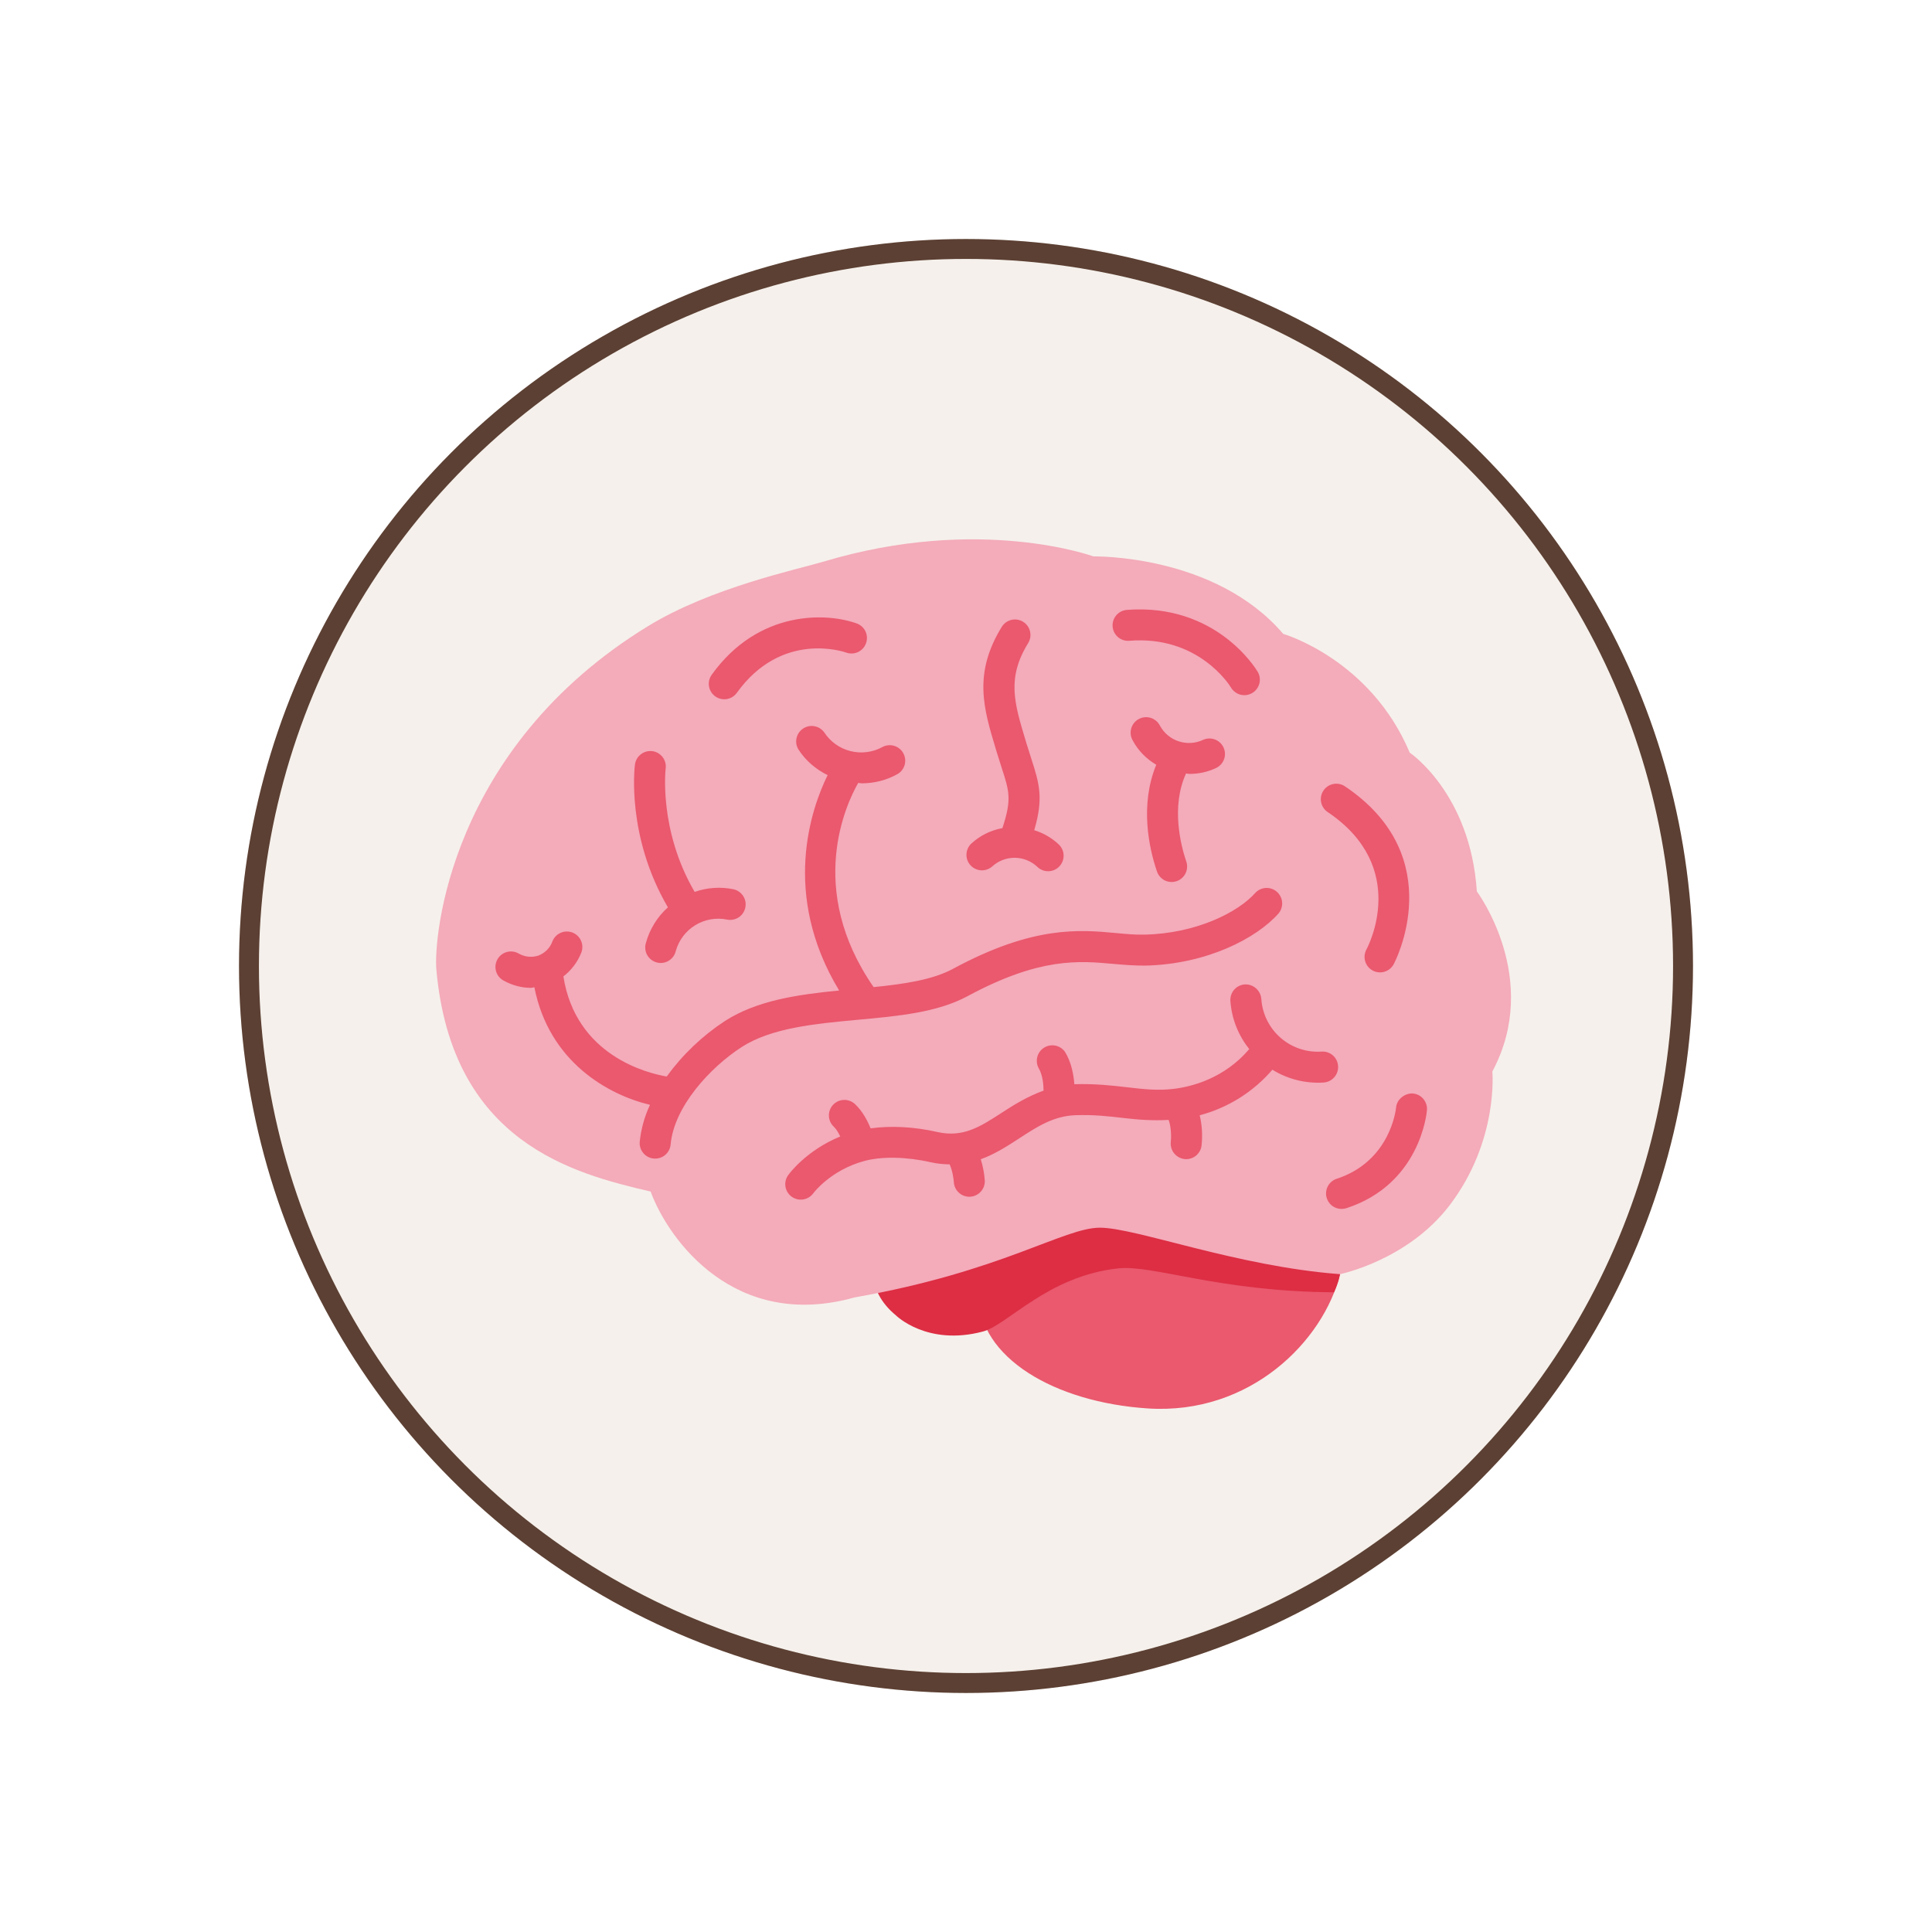 <svg width="97" height="97" viewBox="0 0 97 97" fill="none" xmlns="http://www.w3.org/2000/svg">
<g filter="url(#filter0_d_196_611)">
<circle cx="48.5" cy="48.5" r="36.5" fill="#F5F0EB"/>
<circle cx="48.5" cy="48.5" r="36" stroke="#5C4033"/>
</g>
<path d="M67.505 62.482C67.51 62.922 67.396 63.498 67.278 63.972C66.452 67.309 62.784 71.053 57.621 70.713C52.942 70.404 49.131 68.158 49.131 65.008C49.131 61.858 52.933 59.304 57.621 59.304C62.309 59.304 67.475 59.332 67.505 62.482Z" fill="#EA596E"/>
<path d="M57.621 59.833C55.102 59.833 49.355 60.53 48.036 60.53C45.705 60.53 43.815 61.992 43.815 63.796C43.815 64.664 44.26 65.448 44.973 66.033C44.973 66.033 46.538 67.603 49.356 66.85C50.59 66.52 52.596 64.072 56.129 63.683C57.889 63.488 61.185 64.85 66.978 64.882C67.227 64.347 67.278 63.975 67.278 63.975C67.278 60.822 62.309 59.833 57.621 59.833Z" fill="#DD2E44"/>
<path d="M67.278 63.972C67.278 63.972 70.675 63.283 72.787 60.505C75.25 57.265 74.926 53.797 74.926 53.797C77.421 49.131 74.148 44.755 74.148 44.755C73.823 39.828 70.778 37.788 70.778 37.788C68.8 33.088 64.426 31.825 64.426 31.825C60.992 27.807 54.898 27.936 54.898 27.936C54.898 27.936 49.19 25.844 41.353 28.196C40.057 28.585 35.714 29.492 32.537 31.436C22.526 37.565 21.768 47.123 21.908 48.676C22.684 57.361 28.778 58.917 32.666 59.824C33.573 62.286 36.912 66.824 42.907 65.139C50.296 63.843 53.407 61.639 55.222 61.639C57.037 61.639 62.093 63.583 67.278 63.972Z" fill="#F4ABBA"/>
<path d="M48.591 50.008C52.212 48.056 54.175 48.238 55.908 48.395C56.459 48.445 56.98 48.484 57.508 48.48C60.594 48.41 63.093 47.11 64.2 45.852C64.326 45.695 64.388 45.496 64.371 45.295C64.354 45.094 64.26 44.908 64.109 44.775C63.958 44.642 63.761 44.573 63.559 44.582C63.358 44.591 63.169 44.678 63.03 44.823C62.177 45.794 60.076 46.866 57.472 46.925C57.005 46.939 56.537 46.892 56.051 46.847C54.193 46.675 51.884 46.463 47.852 48.639C46.818 49.198 45.399 49.404 43.862 49.56C40.445 44.627 42.501 40.331 43.089 39.307C43.147 39.31 43.203 39.329 43.262 39.329C43.884 39.329 44.509 39.177 45.075 38.856C45.248 38.751 45.373 38.583 45.424 38.388C45.475 38.192 45.447 37.985 45.348 37.809C45.249 37.633 45.085 37.503 44.891 37.446C44.697 37.389 44.489 37.409 44.31 37.503C43.821 37.772 43.248 37.847 42.706 37.712C42.163 37.578 41.692 37.243 41.386 36.776C41.27 36.613 41.096 36.501 40.9 36.463C40.703 36.425 40.5 36.464 40.332 36.572C40.163 36.679 40.043 36.848 39.996 37.042C39.948 37.237 39.978 37.442 40.078 37.615C40.446 38.192 40.966 38.626 41.552 38.917C40.742 40.563 39.203 44.89 42.131 49.73C40.071 49.932 38.009 50.223 36.394 51.263C35.259 52.007 34.27 52.951 33.473 54.049C32.494 53.881 28.912 52.999 28.286 49.023C28.675 48.722 28.989 48.323 29.184 47.832C29.221 47.737 29.24 47.635 29.238 47.533C29.237 47.431 29.215 47.33 29.174 47.236C29.134 47.143 29.075 47.058 29.002 46.987C28.928 46.916 28.842 46.86 28.747 46.822C28.652 46.785 28.55 46.766 28.448 46.768C28.346 46.769 28.245 46.791 28.151 46.832C28.058 46.872 27.973 46.931 27.902 47.004C27.831 47.078 27.775 47.164 27.737 47.259C27.679 47.423 27.585 47.572 27.463 47.696C27.341 47.819 27.194 47.915 27.031 47.977C26.866 48.031 26.692 48.049 26.519 48.031C26.347 48.012 26.18 47.956 26.031 47.868C25.942 47.818 25.843 47.786 25.742 47.775C25.64 47.763 25.538 47.771 25.439 47.799C25.241 47.856 25.073 47.989 24.973 48.169C24.873 48.35 24.848 48.562 24.905 48.761C24.961 48.959 25.095 49.127 25.275 49.227C25.717 49.473 26.189 49.597 26.659 49.597C26.717 49.597 26.771 49.571 26.829 49.568C27.569 53.321 30.536 54.97 32.634 55.47C32.36 56.054 32.186 56.681 32.119 57.324C32.101 57.529 32.165 57.733 32.298 57.892C32.43 58.05 32.62 58.149 32.825 58.167L32.895 58.17C33.09 58.17 33.277 58.097 33.421 57.966C33.564 57.835 33.653 57.654 33.67 57.461C33.838 55.574 35.638 53.603 37.237 52.569C38.737 51.602 40.931 51.399 43.056 51.201C45.117 51.013 47.065 50.833 48.591 50.008ZM68.605 47.669C68.506 47.85 68.483 48.063 68.541 48.261C68.599 48.459 68.733 48.626 68.914 48.725C69.096 48.824 69.308 48.847 69.507 48.789C69.705 48.731 69.872 48.596 69.971 48.415C70 48.362 72.836 43.05 67.527 39.48C67.356 39.365 67.146 39.322 66.943 39.362C66.741 39.402 66.562 39.52 66.447 39.692C66.332 39.863 66.29 40.073 66.329 40.275C66.369 40.478 66.488 40.656 66.659 40.771C70.772 43.537 68.695 47.501 68.605 47.669ZM36.363 35.109C36.486 35.109 36.608 35.08 36.718 35.023C36.827 34.967 36.922 34.886 36.994 34.785C39.25 31.648 42.373 32.721 42.506 32.771C42.697 32.834 42.906 32.821 43.088 32.733C43.269 32.645 43.41 32.49 43.479 32.301C43.549 32.111 43.542 31.902 43.461 31.718C43.379 31.533 43.229 31.388 43.042 31.312C41.549 30.758 38.1 30.584 35.731 33.879C35.648 33.995 35.599 34.132 35.588 34.274C35.578 34.416 35.606 34.559 35.672 34.686C35.737 34.813 35.836 34.92 35.958 34.995C36.08 35.069 36.22 35.109 36.363 35.109ZM56.697 32.172C60.158 31.89 61.732 34.4 61.804 34.518C61.908 34.696 62.08 34.825 62.279 34.877C62.378 34.903 62.481 34.909 62.583 34.895C62.684 34.88 62.781 34.846 62.87 34.795C62.958 34.743 63.035 34.674 63.096 34.593C63.158 34.511 63.203 34.418 63.229 34.319C63.254 34.22 63.26 34.117 63.246 34.016C63.232 33.915 63.198 33.817 63.146 33.729C63.062 33.588 61.062 30.279 56.576 30.621C56.474 30.629 56.375 30.657 56.284 30.703C56.193 30.75 56.111 30.814 56.045 30.891C55.911 31.048 55.845 31.252 55.861 31.457C55.877 31.663 55.974 31.854 56.131 31.988C56.288 32.122 56.491 32.188 56.697 32.172ZM70.93 54.9C70.548 54.879 70.126 55.182 70.092 55.611C70.089 55.639 69.841 58.285 67.121 59.18C66.943 59.236 66.791 59.353 66.693 59.512C66.595 59.671 66.558 59.859 66.587 60.044C66.617 60.228 66.712 60.395 66.855 60.515C66.997 60.635 67.179 60.699 67.365 60.696C67.448 60.696 67.529 60.683 67.608 60.657C71.297 59.447 71.63 55.891 71.643 55.74C71.651 55.638 71.64 55.536 71.608 55.438C71.577 55.341 71.527 55.25 71.461 55.172C71.395 55.094 71.314 55.03 71.223 54.983C71.132 54.937 71.032 54.908 70.93 54.9Z" fill="#EA596E"/>
<path d="M32.429 47.342C32.398 47.442 32.388 47.547 32.399 47.65C32.41 47.754 32.441 47.855 32.492 47.946C32.542 48.037 32.611 48.118 32.693 48.182C32.775 48.246 32.869 48.294 32.97 48.321C33.071 48.348 33.176 48.355 33.279 48.34C33.383 48.326 33.482 48.291 33.572 48.237C33.661 48.184 33.739 48.112 33.801 48.028C33.862 47.944 33.906 47.848 33.93 47.746C34.08 47.207 34.428 46.745 34.905 46.452C35.381 46.16 35.951 46.058 36.5 46.169C36.6 46.19 36.703 46.191 36.803 46.172C36.904 46.153 36.999 46.114 37.085 46.059C37.17 46.003 37.244 45.931 37.301 45.846C37.359 45.762 37.4 45.667 37.42 45.567C37.441 45.467 37.443 45.364 37.424 45.263C37.405 45.163 37.366 45.067 37.31 44.982C37.254 44.896 37.182 44.823 37.098 44.765C37.013 44.707 36.919 44.667 36.819 44.646C36.171 44.514 35.5 44.561 34.877 44.78C33.063 41.678 33.416 38.62 33.421 38.587C33.449 38.383 33.394 38.176 33.269 38.012C33.143 37.848 32.958 37.74 32.754 37.713C32.55 37.687 32.344 37.742 32.181 37.866C32.017 37.99 31.909 38.174 31.88 38.377C31.859 38.528 31.444 41.98 33.533 45.554C33.002 46.032 32.618 46.653 32.429 47.342ZM49.818 43.5C50.129 43.217 50.535 43.063 50.955 43.067C51.374 43.072 51.777 43.234 52.082 43.523C52.23 43.666 52.429 43.745 52.635 43.742C52.841 43.739 53.038 43.654 53.181 43.506C53.325 43.358 53.404 43.159 53.401 42.953C53.398 42.746 53.314 42.55 53.166 42.406C52.815 42.072 52.39 41.824 51.926 41.683C52.386 40.102 52.205 39.401 51.777 38.086C51.692 37.829 51.611 37.571 51.532 37.312L51.486 37.156C50.92 35.277 50.545 34.037 51.621 32.287C51.729 32.111 51.763 31.9 51.715 31.699C51.667 31.498 51.542 31.325 51.366 31.217C51.19 31.109 50.979 31.075 50.778 31.123C50.577 31.171 50.404 31.296 50.296 31.472C48.852 33.818 49.383 35.574 49.997 37.607L50.044 37.763C50.135 38.063 50.22 38.331 50.297 38.567C50.682 39.751 50.798 40.147 50.328 41.578C49.74 41.684 49.195 41.956 48.757 42.362C48.612 42.504 48.528 42.698 48.523 42.901C48.518 43.104 48.593 43.301 48.732 43.45C48.871 43.598 49.062 43.687 49.265 43.696C49.468 43.705 49.667 43.635 49.818 43.5ZM59.719 38.856C60.181 38.858 60.638 38.756 61.056 38.559C61.242 38.471 61.386 38.313 61.456 38.119C61.526 37.925 61.516 37.711 61.428 37.524C61.34 37.337 61.182 37.193 60.988 37.123C60.794 37.053 60.58 37.063 60.393 37.151C60.011 37.327 59.576 37.351 59.177 37.219C58.777 37.087 58.443 36.809 58.24 36.44C58.194 36.347 58.129 36.264 58.05 36.196C57.971 36.128 57.879 36.076 57.78 36.044C57.681 36.013 57.576 36.001 57.472 36.011C57.368 36.02 57.267 36.05 57.176 36.1C57.084 36.149 57.003 36.216 56.937 36.297C56.872 36.379 56.823 36.472 56.795 36.572C56.766 36.673 56.758 36.778 56.771 36.881C56.784 36.985 56.817 37.084 56.87 37.175C57.15 37.697 57.566 38.11 58.052 38.396C57.217 40.426 57.691 42.582 58.078 43.725C58.108 43.825 58.157 43.919 58.224 43.999C58.291 44.08 58.373 44.147 58.465 44.195C58.558 44.243 58.66 44.272 58.764 44.28C58.868 44.288 58.973 44.275 59.072 44.242C59.172 44.209 59.263 44.156 59.341 44.086C59.419 44.016 59.483 43.932 59.527 43.837C59.572 43.743 59.597 43.64 59.601 43.535C59.605 43.431 59.589 43.327 59.551 43.229C59.29 42.454 58.783 40.497 59.548 38.833C59.607 38.836 59.662 38.856 59.719 38.856ZM67.181 53.524C67.175 53.421 67.149 53.322 67.105 53.23C67.06 53.138 66.997 53.055 66.92 52.988C66.843 52.92 66.754 52.869 66.657 52.836C66.56 52.803 66.457 52.79 66.355 52.797C65.982 52.823 65.608 52.775 65.254 52.655C64.899 52.536 64.572 52.348 64.291 52.102C64.009 51.856 63.779 51.556 63.614 51.221C63.448 50.886 63.351 50.521 63.327 50.148C63.309 49.944 63.212 49.754 63.058 49.619C62.903 49.484 62.703 49.415 62.498 49.425C62.396 49.432 62.296 49.459 62.205 49.504C62.113 49.549 62.031 49.612 61.964 49.689C61.897 49.766 61.846 49.856 61.813 49.953C61.781 50.05 61.767 50.152 61.774 50.254C61.838 51.172 62.188 51.999 62.72 52.673C61.469 54.144 59.831 54.563 58.918 54.67C58.111 54.766 57.405 54.684 56.588 54.588C55.84 54.502 54.994 54.404 53.947 54.435L53.939 54.437C53.908 53.992 53.802 53.343 53.465 52.803C53.349 52.644 53.176 52.534 52.982 52.496C52.788 52.459 52.587 52.496 52.42 52.601C52.252 52.706 52.131 52.87 52.081 53.061C52.03 53.252 52.054 53.455 52.147 53.629C52.355 53.964 52.394 54.497 52.394 54.757C51.61 55.039 50.932 55.452 50.319 55.852C49.224 56.565 48.361 57.128 47.062 56.835C45.886 56.566 44.708 56.512 43.71 56.652C43.554 56.261 43.308 55.795 42.929 55.435C42.779 55.294 42.579 55.217 42.372 55.223C42.166 55.229 41.971 55.316 41.829 55.466C41.687 55.616 41.611 55.816 41.617 56.023C41.623 56.229 41.71 56.425 41.86 56.566C41.994 56.692 42.1 56.876 42.185 57.059C40.469 57.766 39.609 58.946 39.569 59.004C39.486 59.12 39.437 59.257 39.427 59.399C39.417 59.541 39.447 59.683 39.512 59.809C39.577 59.936 39.676 60.042 39.798 60.116C39.92 60.191 40.059 60.23 40.202 60.23C40.325 60.23 40.446 60.202 40.556 60.146C40.666 60.091 40.761 60.01 40.833 59.911C40.841 59.898 41.695 58.755 43.38 58.293C44.251 58.053 45.5 58.074 46.718 58.35C47.059 58.428 47.374 58.455 47.681 58.459C47.826 58.798 47.882 59.201 47.889 59.351C47.901 59.549 47.987 59.736 48.132 59.872C48.276 60.009 48.467 60.085 48.666 60.085L48.708 60.083C48.913 60.072 49.105 59.981 49.243 59.828C49.381 59.676 49.453 59.475 49.443 59.27C49.418 58.907 49.35 58.549 49.241 58.203C49.958 57.943 50.582 57.537 51.169 57.156C52.058 56.576 52.9 56.026 54 55.991C54.92 55.958 55.68 56.047 56.412 56.132C57.15 56.218 57.874 56.274 58.674 56.227C58.816 56.621 58.805 57.146 58.783 57.322C58.77 57.432 58.78 57.543 58.813 57.648C58.846 57.754 58.9 57.851 58.973 57.933C59.046 58.016 59.136 58.082 59.236 58.128C59.337 58.174 59.446 58.197 59.556 58.198C59.745 58.198 59.927 58.129 60.068 58.005C60.21 57.88 60.301 57.708 60.326 57.521C60.383 57.011 60.352 56.495 60.234 55.995C61.654 55.619 62.925 54.821 63.882 53.707C64.653 54.184 65.553 54.409 66.458 54.35C66.663 54.336 66.855 54.241 66.99 54.086C67.126 53.931 67.195 53.729 67.181 53.524Z" fill="#EA596E"/>
<defs>
<filter id="filter0_d_196_611" x="0" y="0" width="97" height="97" filterUnits="userSpaceOnUse" color-interpolation-filters="sRGB">
<feFlood flood-opacity="0" result="BackgroundImageFix"/>
<feColorMatrix in="SourceAlpha" type="matrix" values="0 0 0 0 0 0 0 0 0 0 0 0 0 0 0 0 0 0 127 0" result="hardAlpha"/>
<feMorphology radius="4" operator="dilate" in="SourceAlpha" result="effect1_dropShadow_196_611"/>
<feOffset/>
<feGaussianBlur stdDeviation="4"/>
<feComposite in2="hardAlpha" operator="out"/>
<feColorMatrix type="matrix" values="0 0 0 0 0.361 0 0 0 0 0.251 0 0 0 0 0.2 0 0 0 0.4 0"/>
<feBlend mode="normal" in2="BackgroundImageFix" result="effect1_dropShadow_196_611"/>
<feBlend mode="normal" in="SourceGraphic" in2="effect1_dropShadow_196_611" result="shape"/>
</filter>
</defs>
</svg>
